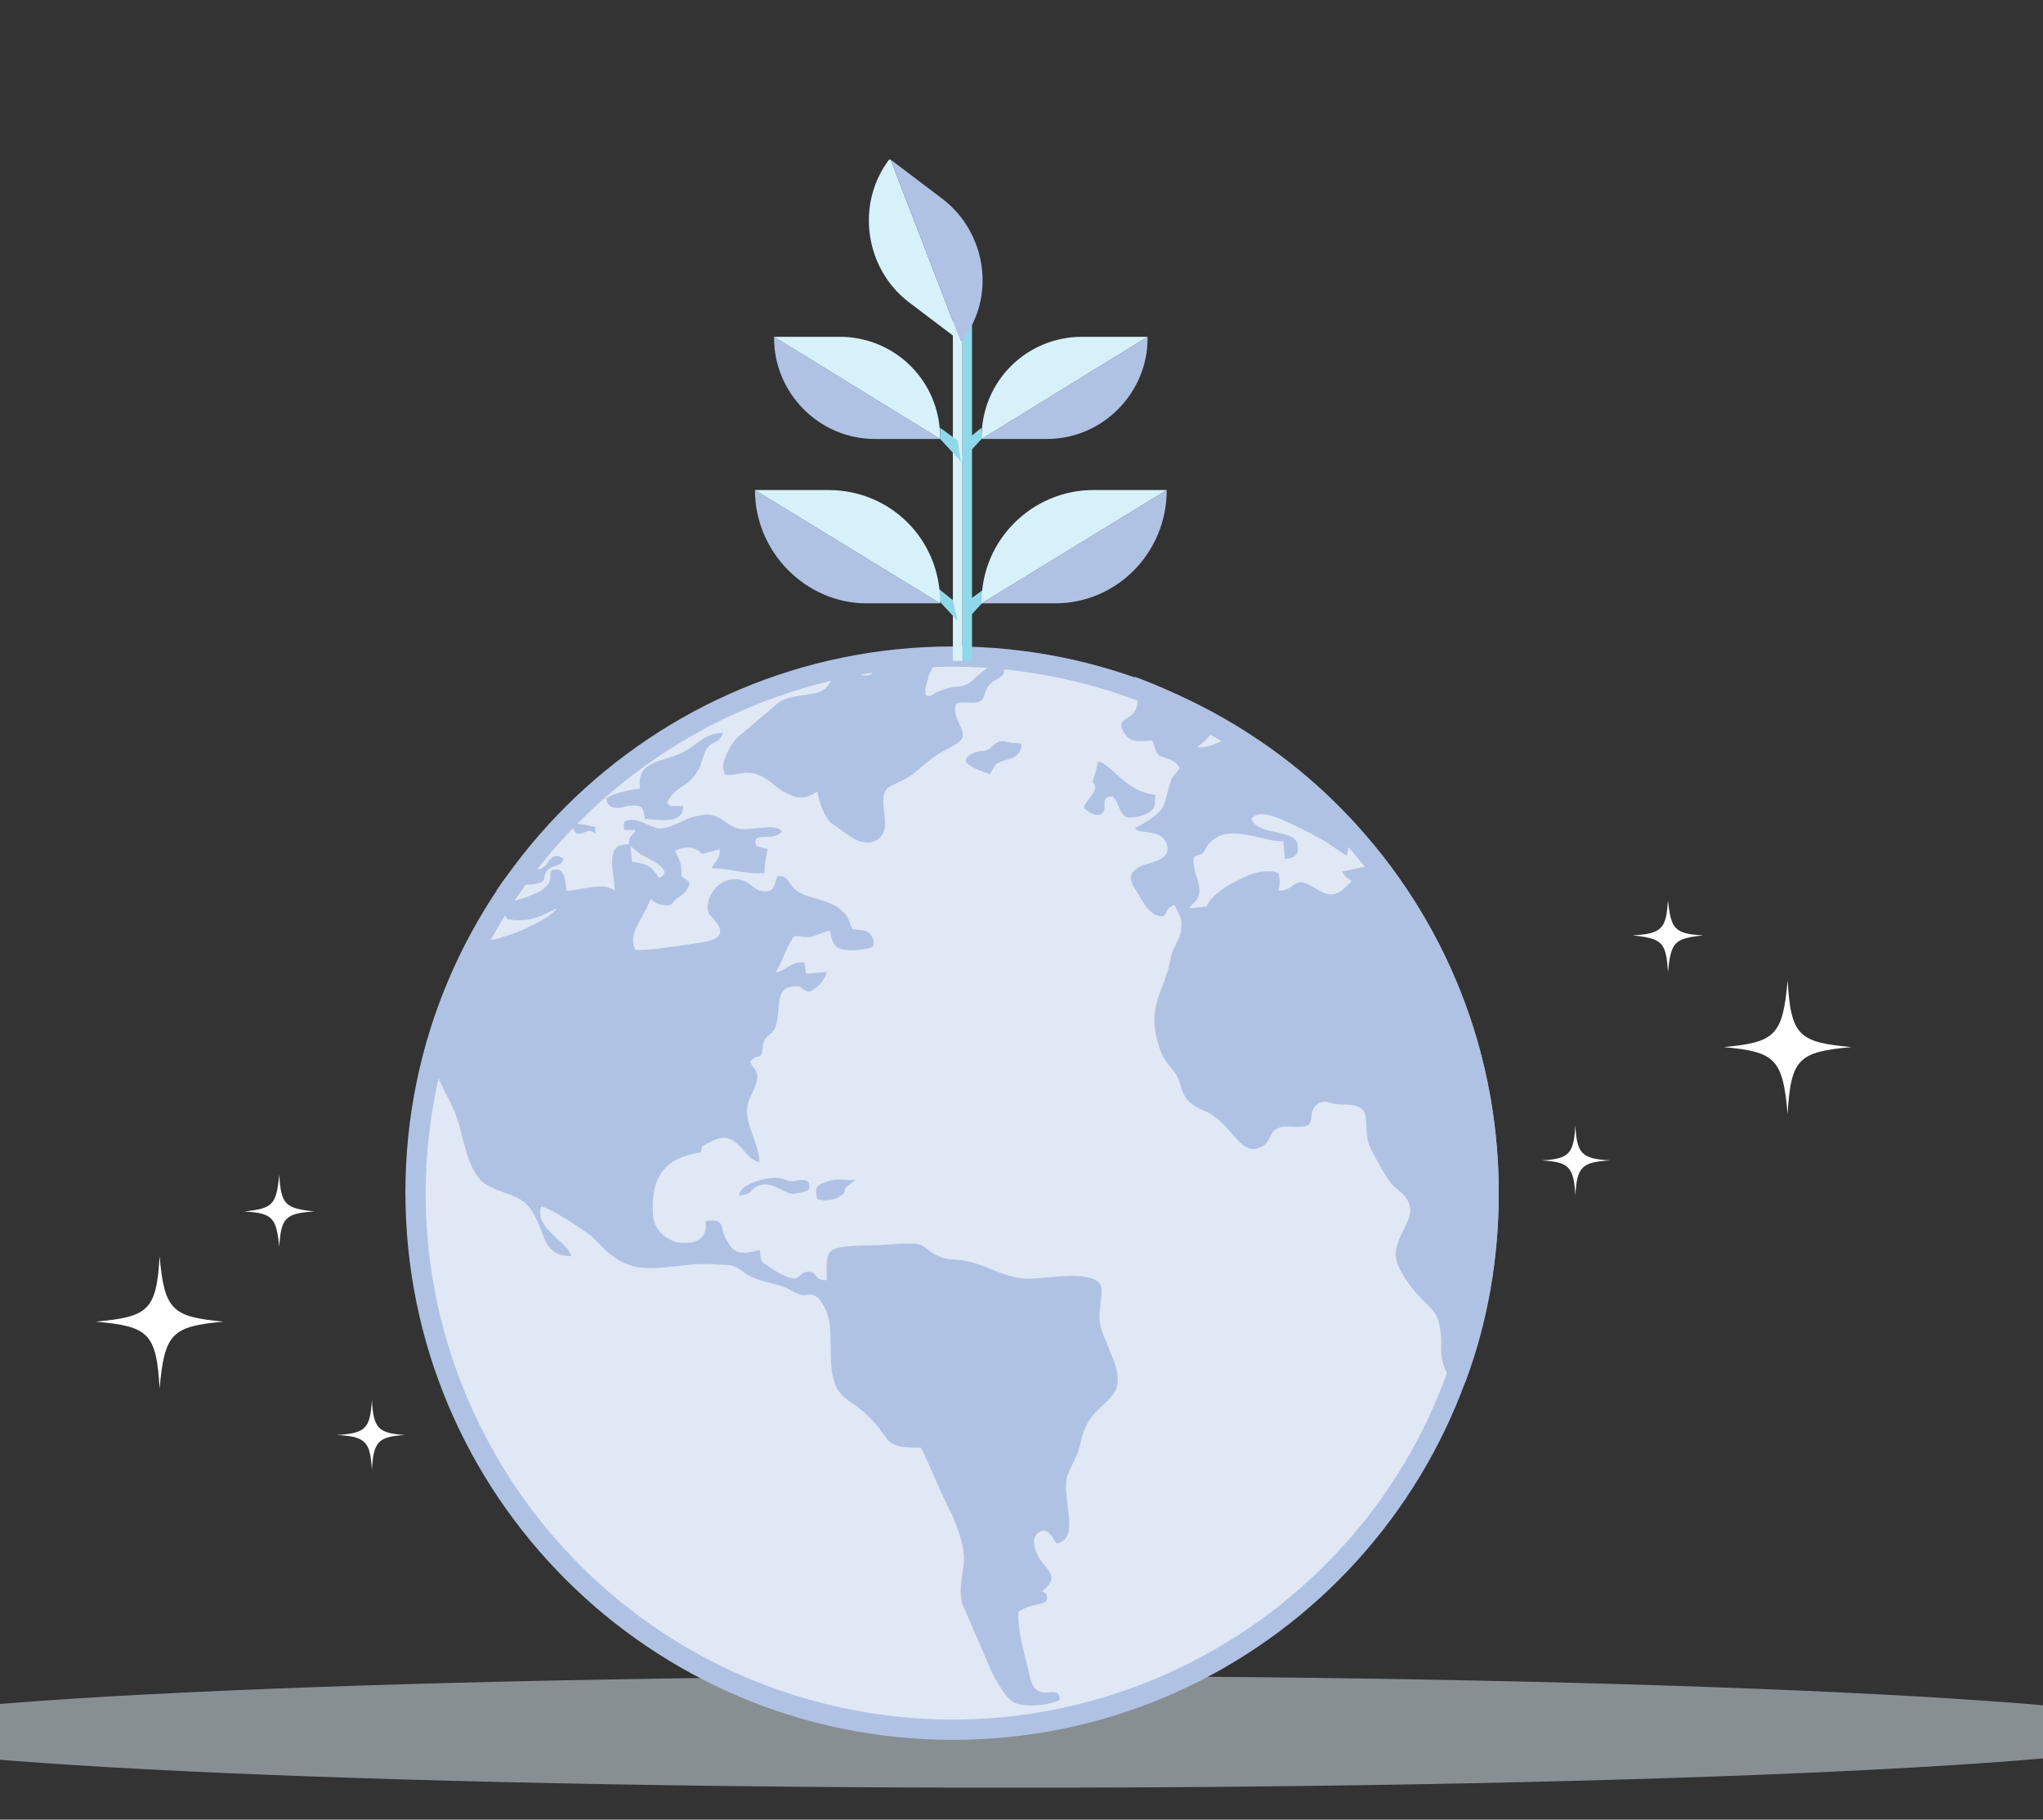 <svg version="1.2" xmlns="http://www.w3.org/2000/svg" viewBox="0 0 128 114" width="128" height="114">
	<rect x="0" y="0" width="128" height="114" fill="#333333" stroke="none"/>
	<title>compost-svg</title>
	<style>
		.s0 { opacity: .5;fill: #dfedf2 } 
		.s1 { fill: #ffffff } 
		.s2 { fill: #b0c2e4 } 
		.s3 { fill: #e0e8f5 } 
		.s4 { fill: #8fd8ea } 
		.s5 { fill: #d6f1f9 } 
	</style>
	<path id="Layer" class="s0" d="m-10 108.5c0 1.9 32.9 3.5 73.5 3.5 40.6 0 73.5-1.6 73.5-3.5 0-1.9-32.9-3.5-73.5-3.5-40.6 0-73.5 1.6-73.5 3.5z"/>
	<path id="Layer" fill-rule="evenodd" class="s1" d="m14 82.8c-3.2 0.3-3.7 0.7-4 4.2-0.2-3.5-0.7-3.9-4-4.2 3.3-0.3 3.8-0.7 4-4.1 0.3 3.4 0.8 3.8 4 4.1zm11.4 7.1c-1.7 0.1-2 0.4-2.1 2.2-0.1-1.8-0.4-2.1-2.2-2.2 1.8-0.1 2.1-0.4 2.2-2.2 0.1 1.8 0.4 2.1 2.1 2.2zm-5.7-14c-1.8 0.1-2.1 0.4-2.2 2.2-0.2-1.8-0.4-2.1-2.2-2.2 1.8-0.2 2-0.4 2.2-2.3 0.1 1.9 0.4 2.1 2.2 2.3z"/>
	<path id="Layer" fill-rule="evenodd" class="s1" d="m116 65.6c-3.3 0.3-3.8 0.7-4 4.2-0.3-3.5-0.8-3.9-4-4.2 3.2-0.3 3.7-0.7 4-4.2 0.2 3.5 0.7 3.9 4 4.2zm-15.1 7.1c-1.8 0.1-2.1 0.4-2.2 2.2-0.1-1.8-0.4-2.1-2.1-2.2 1.7-0.1 2-0.4 2.1-2.2 0.1 1.8 0.4 2.1 2.2 2.2zm3.6-16.3c0.2 1.8 0.4 2.1 2.2 2.2-1.8 0.2-2 0.4-2.2 2.3-0.1-1.9-0.4-2.1-2.2-2.3 1.8-0.1 2.1-0.4 2.2-2.2z"/>
	<path id="Layer" fill-rule="evenodd" class="s2" d="m59.7 40.5c18.9 0 34.2 15.3 34.2 34.2 0 19-15.3 34.3-34.2 34.3-18.9 0-34.3-15.3-34.3-34.3 0-18.9 15.4-34.2 34.3-34.2z"/>
	<path id="Layer" class="s3" d="m91.9 81.6c3.8-17.8-7.6-35.3-25.4-39.1-17.8-3.8-35.3 7.6-39.1 25.4-3.8 17.8 7.6 35.3 25.4 39.1 17.8 3.8 35.4-7.6 39.1-25.4z"/>
	<path id="Layer" fill-rule="evenodd" class="s2" d="m75.4 53.4c-0.2 0.2-0.3 0.1-0.6 0.3-0.1 0.8 0.2 1.1 0.3 1.7 0.2 0.9-0.3 1.1-0.6 1.5l1.1-0.1c0.3-0.9 2.1-1.8 3-2.1 0.4-0.1 1.1-0.2 1.5 0 0.1 0.4 0.1 0.7 0 1.1 1.2 0 0.8-1.1 2.4-0.1 1.2 0.8 1.6 0 2.2-0.5-0.3-0.2-0.5-0.3-0.6-0.6l2.8-0.6c4.4 5.8 7 12.9 7 20.8 0 4.1-0.7 8.1-2.1 11.8-0.1 0.1-0.2 0.2-0.4 0.3-0.6-0.3-1.2-1.5-1.1-2.6 0-2.9-1.1-2-2.6-4.8-0.6-1.1 0-1.9 0.4-2.8 0.7-1.3-0.2-1.9-0.8-2.4-0.4-0.4-1.1-1.7-1.4-2.3-0.6-1.1 0.1-2.4-0.9-2.7-0.5-0.2-1 0-1.6-0.2-0.6-0.2-1 0-1.2 0.6-0.1 0.7 0 0.9-1 0.9-2.1-0.2-1.2 0.9-2.3 1.3-1.2 0.5-1.7-1.4-3.2-2.2-1.2-0.5-1.5-0.8-1.8-1.9-0.2-0.6-0.4-0.7-0.7-1.1-0.3-0.4-0.5-0.8-0.6-1.2-0.7-2.1 0.1-3.2 0.5-4.5 0.2-0.5 0.2-1 0.4-1.5 0.2-0.4 0.5-0.9 0.5-1.3 0.1-0.7-0.2-1-0.4-1.5-0.6 0.2-0.4 0.4-0.7 0.7-0.8 0.1-1.3-0.9-1.6-1.4-0.5-0.8-0.8-1.3 0.3-1.8 0.7-0.2 1.8-0.4 1.5-1.3-0.3-1-1.6-0.6-2-1 2.1-1.2 1.7-1.2 2.2-2.8 0.1-0.5 0.4-0.6 0.6-1-0.3-0.5-0.6-0.5-1.1-0.7-0.4-0.1-0.4-0.5-0.6-1-0.8 0-1.3 0.2-1.7-0.4-0.6-0.8 0-0.9 0.4-1.2 0.5-0.5 0.4-1 0.2-1.7q-0.1-0.4 0-0.7 1.9 0.7 3.6 1.6c-0.4 1.6 2 0.6 1.2 2-0.1 0.1-0.7 0.7-0.9 0.8 0.5 0.1 1.2-0.2 1.6-0.4 0.9-0.2 1.1 0.2 1.8 0.2q0.3-0.1 0.5-0.2 3.4 2.3 6.1 5.3-0.1 0-0.2 0c-0.2 0.3-0.3 1.4-0.4 1.9-0.3-0.1-0.9-0.6-1.4-0.9q-0.7-0.4-1.5-0.8c-0.7-0.3-2.5-1.4-3.1-0.6 0.4 1.1 2.9 0.6 2.9 1.7 0.1 0.6-0.3 0.8-0.8 0.8l-0.1-1.1c-1.2 0.1-3.4-1.2-4.6 0.1-0.2 0.2-0.2 0.3-0.4 0.6zm-49.2 14.2c0.6-3.1 1.7-6 3.1-8.7 0.7 0 1.5 0.1 2.2-0.2 1.1-0.3 3-1.2 3.4-1.8-1.1 0.5-1.5 0.9-3.1 0.7-0.1-0.2-0.3-0.4-0.4-0.6-0.3 0.3-0.4 0.9-0.8 0.9-0.3 0.1-0.5 0-0.7-0.1q0.4-0.6 0.7-1.2c0.7-0.1 1.6-0.1 2.1-0.3 2.5-0.8 1.5-1.5 1.9-1.8 0.8-0.2 0.8 0.6 0.9 1.3 0.9 0 2.3-0.6 3 0 0-1.2-0.7-3 0.9-2.9 0-0.4 0.1-0.5 0.3-0.7 0.2-0.2 0-0.1 0.1-0.2h-0.7c0-0.4-0.1-0.5 0.2-0.6 0.7-0.2 1.3 0.4 2 0.5 0.9 0 1.6-0.7 2.5-0.8 1.2-0.3 1.5 0.5 2.4 0.8 0.9 0.2 2.4-0.4 2.8 0.2-0.6 0.7-2-0.1-1.6 0.9l0.7 0.2c-0.1 0.6-0.2 0.7-0.2 1.5-1.2 0.1-2.1-0.3-3.3-0.3 0.2-0.5 0.5-0.5 0.5-1.2l-1.1 0.3c0 0 0 0 0 0-0.5-0.5-1.1-0.5-1.7-0.2 0.3 0.7 0.4 0.7 0.4 1.6 0.2 0.2 0.7 0.3 0.4 0.7-0.1 0.3-0.4 0.5-0.7 0.7-0.3 0.2-0.2 0.5-0.8 0.4-0.3 0-0.7-0.2-0.8-0.4-0.2 0.3-0.2 0.5-0.4 0.8-0.4 0.8-1 1.5-0.6 2.4 0.7 0.1 3-0.3 3.8-0.4 2.8-0.3 0.9-1.6 0.8-1.9-0.3-0.8 0.5-2.3 1.9-2.1 0.7 0.1 0.9 0.6 1.3 0.7 1 0.2 0.9-0.4 1.1-0.9 0.7-0.1 0.7 0.5 1.1 0.8 0.6 0.6 2.1 0.6 2.9 1.3 0.5 0.5 0.4 0.5 0.7 1.2 0.4 0.1 0.6 0 1 0.2 0.2 0.2 0.4 0.4 0.3 0.9-0.4 0.2-1.3 0.3-1.8 0.2-0.7-0.1-0.8-0.6-0.9-1.2-0.5 0.1-0.8 0.3-1.2 0.4-0.7 0.1-1-0.3-1.2 0.2-0.4 0.6-0.6 1.4-1 2 0.6 0 0.9-0.7 1.8-0.6l0.1 0.7 1.3-0.1c-0.1 0.4-0.4 0.8-0.7 1-0.5 0.4-0.6 0.2-1-0.1-1.7-0.1-1.1 1.2-1.5 2.5-0.2 0.6-0.7 0.5-0.8 1.2-0.1 1.1-0.3 0.4-0.8 1 0.2 0.6 0.7 0.5 0.3 1.6-0.2 0.5-0.5 0.9-0.5 1.5 0 1 0.7 2 0.8 3.2-0.5-0.1-0.7-0.4-0.9-0.6-1-1.2-1.4-1.1-2.7-0.4l-0.1 0.4c-2.1 0.3-3.1 1.4-3 3.7 0 1 0.6 1.6 1.4 1.9 1 0.2 2.1 0 1.9-1.3 1.4-0.2 0.8 0.5 1.4 1.3 0.4 0.8 1 0.8 2 0.5 0.1 0.7 0 0.7 0.5 1 0.3 0.2 0.4 0.3 0.8 0.5 1.5 0.8 0.9-0.3 2-0.1 0.4 0.3 0.2 0.5 0.9 0.5 0-2.1-0.3-2.1 3.3-2.2 3.2-0.2 2.3-0.1 3.5 0.6 0.4 0.2 0.7 0.3 1.1 0.3 1.9 0.1 2.7 1 4.4 1.2 1.2 0.1 4-0.6 4.8 0.3 0.3 0.4-0.1 1.7 0 2.4 0.1 0.7 0.5 1.4 0.7 2 1.5 3.4-1.3 2.5-1.9 5.6-0.2 0.9-0.5 1.2-0.8 2-0.5 1.3 0.9 4-0.7 4.3-0.2-0.2-0.5-1.1-1.1-0.7-0.7 0.4-0.1 1.6 0.3 2 0.6 0.7 0.7 1-0.1 1.7l0.2 0.1c0.1 0.1 0.1 0.3 0.1 0.4-0.1 0.4-1 0.2-1.8 0.8 0 1.3 0.3 2.3 0.6 3.5 0.1 0.4 0.2 1.2 0.6 1.4 0.5 0.4 1.4-0.3 1.4 0.6-0.5 0.3-2 0.5-2.8 0.2-0.5-0.2-1-1.1-1.4-1.8l-1.9-4.4c-0.3-1 0.1-2 0.1-3-0.1-1-0.4-1.7-0.7-2.5-0.7-1.3-1.4-3.1-2-4.3-0.9 0-1.6 0-2.1-0.5-0.1-0.2-0.4-0.5-0.5-0.7-0.4-0.5-0.8-0.9-1.3-1.3-0.2-0.2-0.5-0.3-0.7-0.5-1.8-1.2-0.5-4.3-1.5-5.9-0.6-1.1-1-0.5-1.5-0.7-0.3-0.1-0.6-0.3-0.8-0.4-1-0.4-1.9-0.4-2.7-1-0.8-0.6-0.9-0.4-2-0.5-1.5-0.1-3.2 0.4-4.6 0.2-1.6-0.3-2.2-1.3-3-2-0.4-0.3-2.6-1.8-3.1-1.8-0.4 1.4 1.6 2.1 1.9 3.1-1.8 0-1.6-1.4-2.4-2.7-0.7-1.3-2-1.1-3.1-1.9-0.9-0.7-1.2-2.4-1.5-3.5-0.4-1.5-1.1-2.3-1.5-3.5l-0.1 0.2c-0.1 0.3-0.1 0.8-0.2 1.1-0.5-0.1-0.8-0.4-0.8-0.8zm4.9-11.8q0 0 0 0 0 0 0 0zm0 0q0.4-0.6 0.8-1.1c0.1-0.1 0.2-0.1 0.4-0.1 0.5 0.1 0.4-0.1 0.6-0.3 0.5-0.4 0.6 0.6 1.3-0.1 0.2-0.2 0.4-0.9 1.1-0.4-0.1 0.5-0.7 0.4-1 0.7-0.4 0.5 0.1 0.7-0.8 0.9-0.6 0.1-1.3-0.1-1.6 0-0.3 0.1-0.4 0.4-0.8 0.4zm2.4-2.1c1.1-1.5 0.8 0.6 0 0.3 0 0-0.2 0 0-0.3zm3.8-1.9v0.4c-0.4-0.2-0.3-0.2-0.8 0-0.3 0.1-0.5 0-0.6-0.3 0.1-0.5 0.7-0.2 1.4-0.1zm13.9 23.3c-0.2-0.7 0-0.9 0.7-1.1 0.6-0.2 1.1 0 1.7-0.1l-0.1 0.1q0 0 0 0c-1 0.7-0.3 0.6-0.8 0.9-0.4 0.3-1.1 0.4-1.5 0.2zm-4.9-0.2q0 0 0 0 0 0 0 0zm0 0c0.1-0.7 1.3-1 2-1.1 0.8-0.1 0.8 0.2 1.4 0.2 0.5-0.1 1-0.2 1 0.3 0.1 0.4-0.6 0.4-1 0.5-0.6 0-1.5-1-2.4-0.4-0.4 0.3-0.2 0.4-1 0.5zm14.4-27c-0.5-0.3 0.1-0.7 0.5-0.8 0.4-0.1 0.5 0 0.8-0.2 0.4-0.3 0.5-0.6 1.2-0.4 0.4 0.1 0.5 0 0.8 0.1 0 1.1-1.2 0.9-1.6 1.3-0.2 0.2-0.2 0.4-0.4 0.6-0.3-0.1-1.1-0.4-1.3-0.6zm7.2 2.7c0.1-0.4 0.8-1 0.7-1.3 0-0.4-0.3 0 0-0.8 0.1-0.3 0.1-0.5 0.2-0.8 0.9 0.2 1.7 1.9 3.6 2.1-0.1 0.6 0.1 0.7-0.4 1.1-0.2 0.1-0.6 0.3-1 0.3-0.9 0.2-0.8-0.9-1.3-1.3-0.9 0-0.2 0.8-0.7 1.1-0.4 0.2-0.9-0.2-1.1-0.4zm-27.8-1.2c-0.2-1.6 1-1.6 2.3-2.1 1.3-0.5 1.5-1.3 2.9-1.4-0.2 0.7-0.7 0.5-1 1-0.3 0.4-0.3 1-0.6 1.4-0.6 1.1-1.4 0.9-1.9 2 0.2 0.2 0 0 0.2 0.2h0.8c0 1.1-1.2 0.9-2.4 0.8-0.1-0.8-0.2-0.9-1.1-0.8-0.6 0.2-1.3 0.2-1.3-0.5 0.5-0.3 1.3-0.5 2.1-0.6zm5.3-0.9l-0.1-0.4c0-0.6 0.5-1.5 0.9-1.9l2.6-2.2q0.5-0.3 1.2-0.4c1.2-0.2 1.6-0.1 2.1-1 0.8-1.4 1.5-0.1 2.3-0.3 0.5-0.1 0.2-0.6 0.7-0.9 0.4-0.2 0.9 0 1.4 0 0.7 0 2-1.1 2.1-0.2 0.1 0.3-0.2 0.6-0.4 1.1-0.1 0.5-0.3 0.8-0.2 1.2 0 0.1 0.1 0.1 0.3 0.1 0.1-0.1 0.3-0.1 0.3-0.2 1.4-0.6 1.4-0.2 2.1-0.6 0.4-0.3 1.4-1.4 2.1-1.2 0.5 1-0.7 0.8-1 1.6-0.2 0.4-0.1 0.7-0.6 0.8-0.5 0.1-1-0.1-1.3 0.1-0.3 0.8 0.6 1.6 0.4 2.1-0.1 0.4-1.2 0.8-1.6 1.1-0.6 0.4-1 0.8-1.5 1.2-0.7 0.5-1.5 0.7-1.7 1-0.4 0.7 0.1 1.7-0.1 2.5-0.2 0.7-0.9 1-1.8 0.6-0.4-0.2-1.3-0.9-1.6-1.1-0.4-0.5-0.6-1-0.8-1.9-0.3 0.1-1 1-2.8-0.5-1.5-1.3-2.4-0.3-3-0.6zm-5.3 5l-0.6-0.5 0.1 1c1.2 0.1 1.3 0.5 1.7 1 1.1-0.5-0.9-1.3-1.2-1.5z"/>
	<path id="Layer" fill-rule="evenodd" class="s4" d="m61.5 27.5l-1.3 1.4 0.3-1.3 1-0.8z"/>
	<path id="Layer" fill-rule="evenodd" class="s4" d="m61.8 37.5l-1.3 1.4 0.2-1.3 1.1-0.8z"/>
	<path id="Layer" fill-rule="evenodd" class="s2" d="m73.1 30.7c0 3.9-3.1 7.1-7 7.1h-4.6l11.6-7.1z"/>
	<path id="Layer" fill-rule="evenodd" class="s5" d="m68.5 30.7h4.6l-11.6 7.1v-0.1c0-3.9 3.2-7 7-7z"/>
	<path id="Layer" fill-rule="evenodd" class="s2" d="m71.9 21.2c0 3.4-2.8 6.3-6.3 6.3h-4.1l10.4-6.4z"/>
	<path id="Layer" fill-rule="evenodd" class="s5" d="m67.8 21.1h4.1l-10.4 6.4v-0.1c0-3.5 2.8-6.3 6.3-6.3z"/>
	<path id="Layer" class="s5" d="m60.3 19.8h-0.6v21.6h0.6z"/>
	<path id="Layer" class="s4" d="m60.9 19.8h-0.6v21.6h0.6z"/>
	<path id="Layer" fill-rule="evenodd" class="s4" d="m58.9 27.5l1.3 1.4-0.2-1.3-1.1-0.8z"/>
	<path id="Layer" fill-rule="evenodd" class="s4" d="m58.7 37.5l1.3 1.4-0.3-1.3-1-0.8z"/>
	<path id="Layer" fill-rule="evenodd" class="s2" d="m47.3 30.7c0 3.9 3.2 7.1 7 7.1h4.6l-11.6-7.1z"/>
	<path id="Layer" fill-rule="evenodd" class="s5" d="m51.9 30.7h-4.6l11.6 7.1v-0.1c0-3.9-3.1-7-7-7z"/>
	<path id="Layer" fill-rule="evenodd" class="s2" d="m48.5 21.2c0 3.4 2.8 6.3 6.3 6.3h4.1l-10.4-6.4z"/>
	<path id="Layer" fill-rule="evenodd" class="s5" d="m52.6 21.1h-4.1l10.4 6.4v-0.1c0-3.5-2.8-6.3-6.3-6.3z"/>
	<path id="Layer" fill-rule="evenodd" class="s5" d="m55.7 10c-2.1 2.8-1.5 6.8 1.2 8.9l3.3 2.5-4.4-11.4h-0.1z"/>
	<path id="Layer" fill-rule="evenodd" class="s2" d="m59.1 12.5l-3.3-2.5 4.4 11.4 0.1-0.1c2.1-2.7 1.5-6.7-1.2-8.8z"/>
</svg>